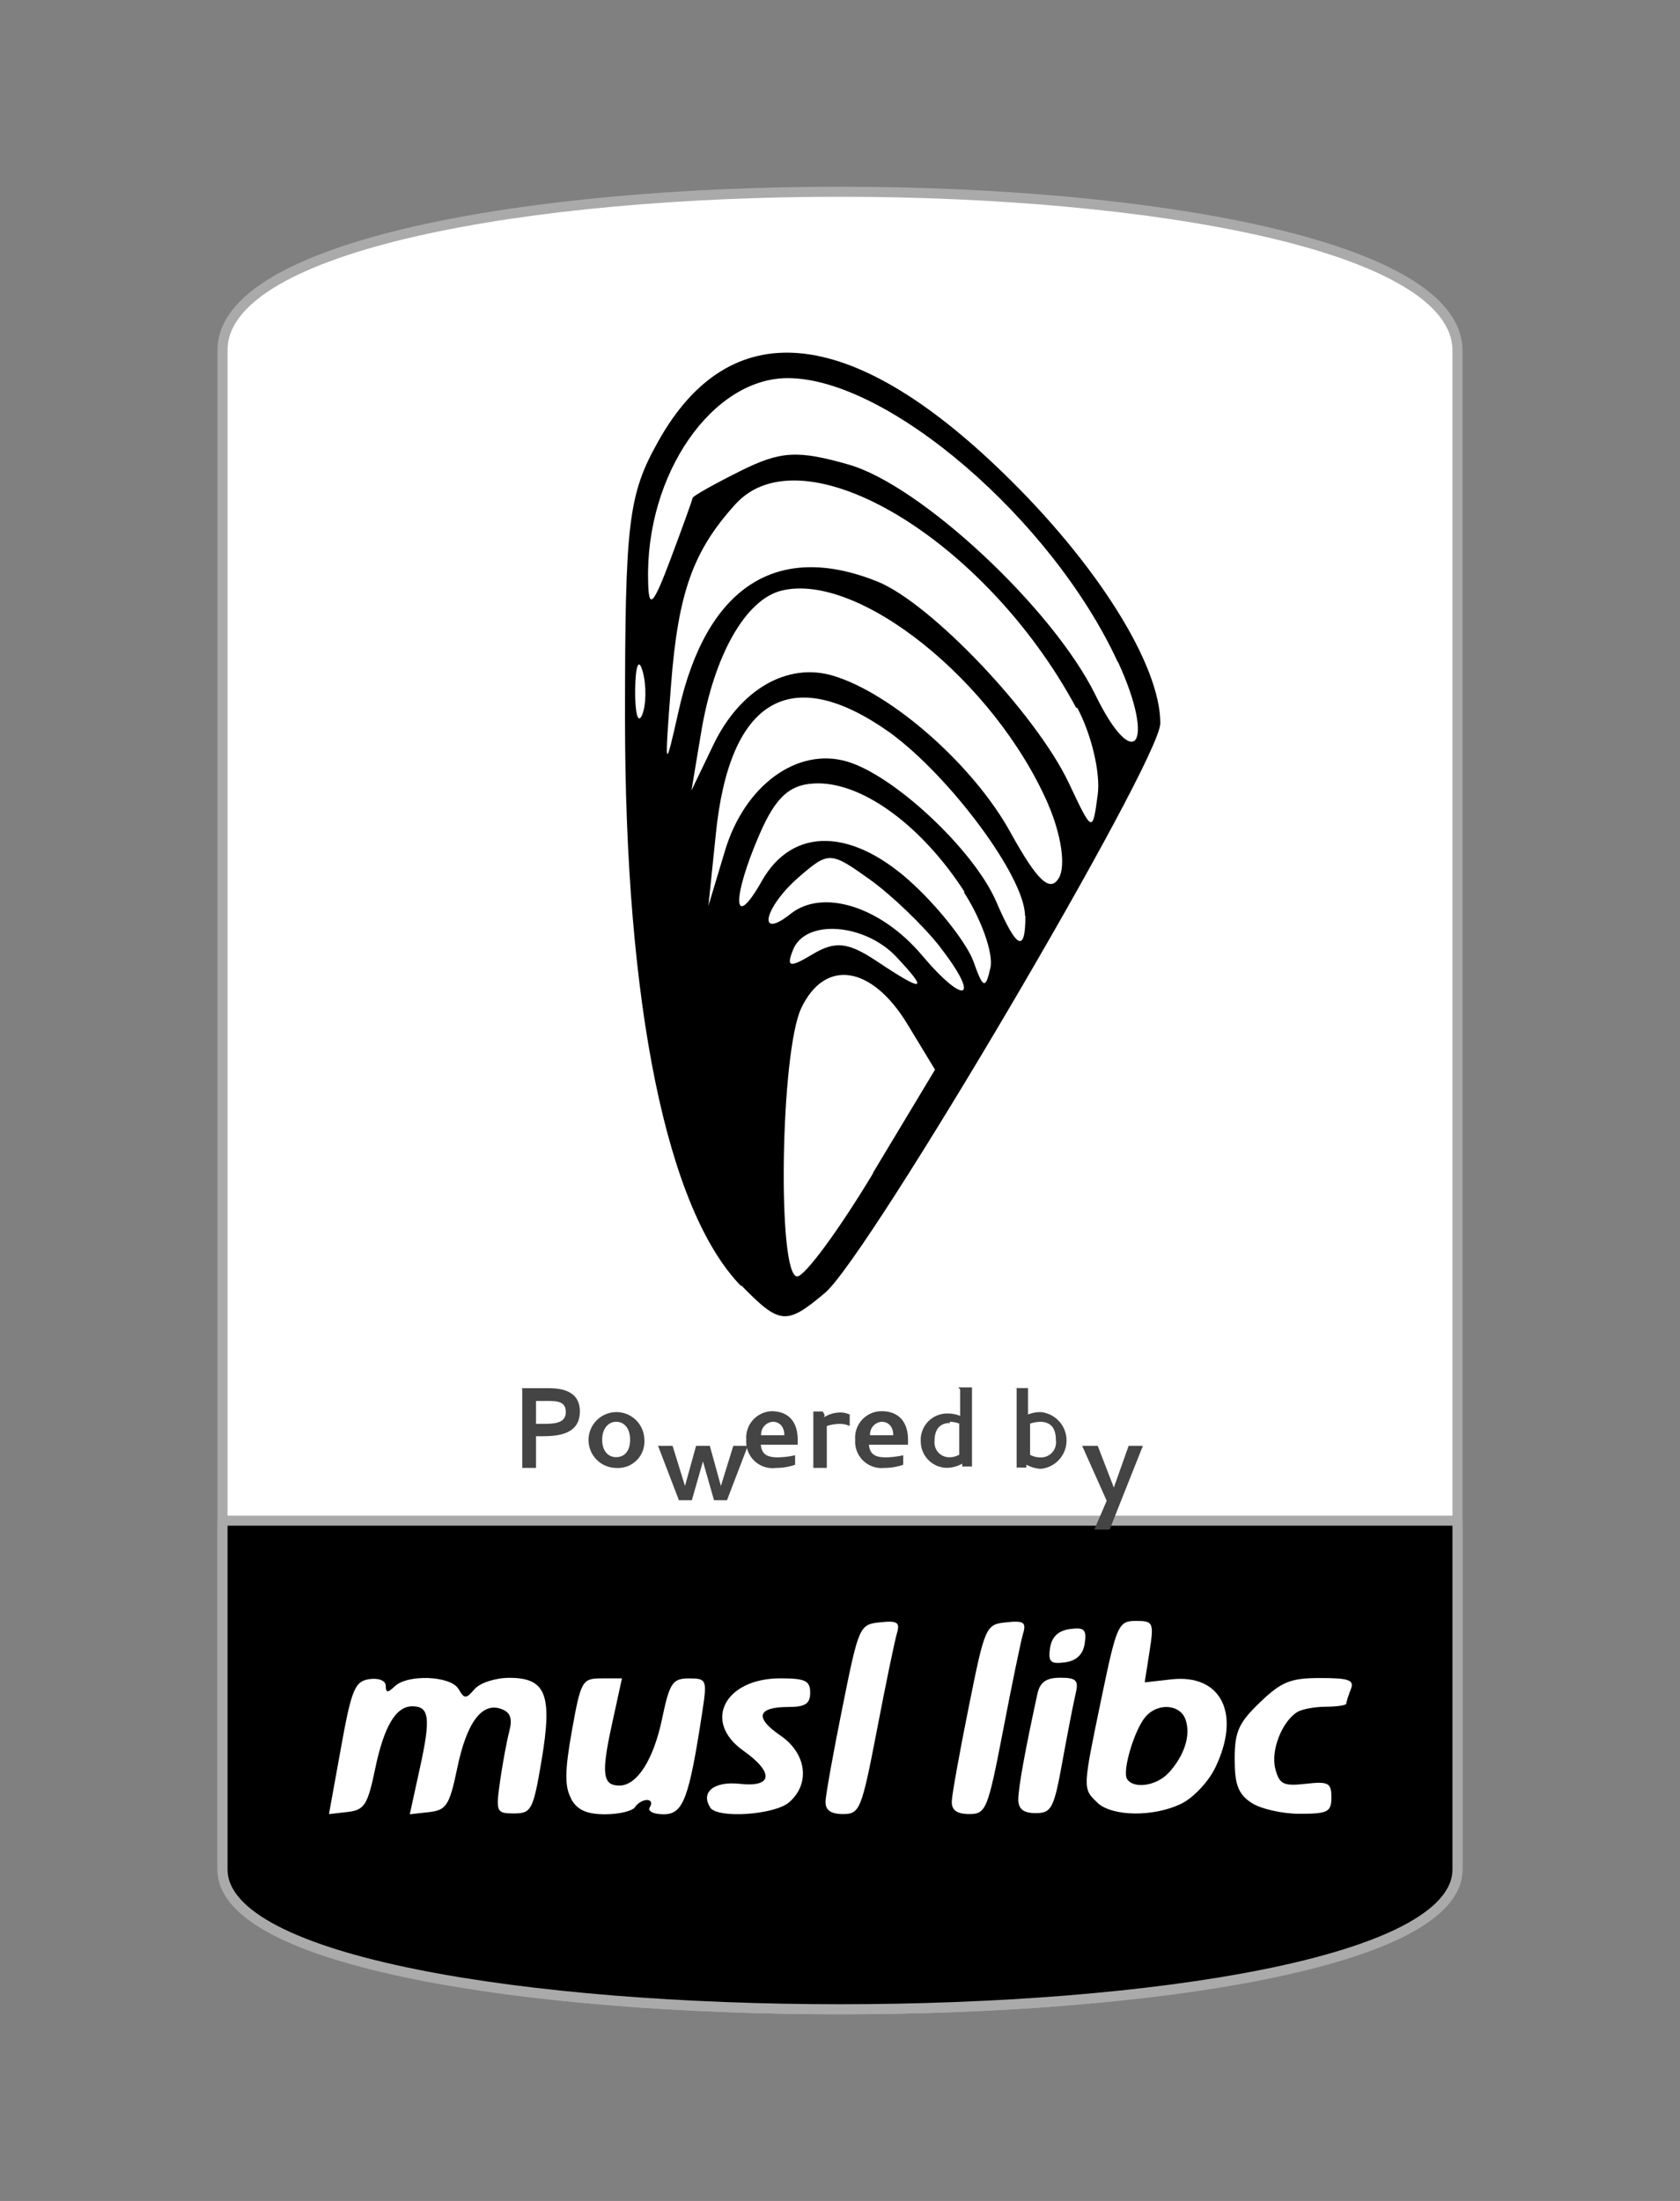 <?xml version="1.0" encoding="UTF-8" standalone="no"?>
<!-- Created with Inkscape (http://www.inkscape.org/) -->

<svg
   width="63.72"
   height="83.446"
   viewBox="0 0 16.859 22.078"
   version="1.1"
   id="svg1"
   xml:space="preserve"
   inkscape:version="1.3.2 (091e20e, 2023-11-25)"
   sodipodi:docname="poweredby_musl_clip.svg"
   inkscape:export-filename="poweredby_musl_clip.png"
   inkscape:export-xdpi="2000"
   inkscape:export-ydpi="2000"
   xmlns:inkscape="http://www.inkscape.org/namespaces/inkscape"
   xmlns:sodipodi="http://sodipodi.sourceforge.net/DTD/sodipodi-0.dtd"
   xmlns:xlink="http://www.w3.org/1999/xlink"
   xmlns="http://www.w3.org/2000/svg"
   xmlns:svg="http://www.w3.org/2000/svg"><rect x="0" y="0" width="16.859" height="22.078" fill="#808080" stroke="none"/><sodipodi:namedview
     id="namedview1"
     pagecolor="#ffffff"
     bordercolor="#000000"
     borderopacity="0.25"
     inkscape:showpageshadow="2"
     inkscape:pageopacity="0.0"
     inkscape:pagecheckerboard="0"
     inkscape:deskcolor="#d1d1d1"
     inkscape:document-units="mm"
     inkscape:zoom="4.580595"
     inkscape:cx="19.757259"
     inkscape:cy="38.532112"
     inkscape:window-width="1920"
     inkscape:window-height="993"
     inkscape:window-x="0"
     inkscape:window-y="0"
     inkscape:window-maximized="1"
     inkscape:current-layer="layer1" /><defs
     id="defs1"><linearGradient
       id="linear-gradient-34"
       x1="155.32"
       y1="560.59"
       x2="155.32"
       y2="560.43"
       xlink:href="#linear-gradient-13" /><linearGradient
       id="linear-gradient-13"
       x1="155.32"
       y1="562.58"
       x2="155.32"
       y2="562.42"
       gradientTransform="matrix(45.2,0,0,-212.17,-6849.43,119709.31)"
       gradientUnits="userSpaceOnUse"><stop
         offset="0"
         stop-color="#16b0ed"
         stop-opacity="0.8"
         id="stop76" /><stop
         offset="1"
         stop-color="#0f59b2"
         stop-opacity="0.84"
         id="stop77" /></linearGradient><linearGradient
       id="linear-gradient-35"
       x1="158.05"
       y1="560.59"
       x2="158.05"
       y2="560.43"
       xlink:href="#linear-gradient-14" /><linearGradient
       id="linear-gradient-14"
       x1="158.05"
       y1="562.58"
       x2="158.05"
       y2="562.42"
       gradientTransform="matrix(-46.13,0,0,-212.15,7480.38,119695.47)"
       gradientUnits="userSpaceOnUse"><stop
         offset="0"
         stop-color="#7db643"
         id="stop78" /><stop
         offset="1"
         stop-color="#367533"
         id="stop79" /></linearGradient><linearGradient
       id="linear-gradient-36"
       x1="155.08"
       y1="560.59"
       x2="155.08"
       y2="560.43"
       xlink:href="#linear-gradient-15" /><linearGradient
       id="linear-gradient-15"
       x1="155.08"
       y1="562.58"
       x2="155.08"
       y2="562.42"
       gradientTransform="matrix(150.45,0,0,-212.19,-23151.41,119720.44)"
       gradientUnits="userSpaceOnUse"><stop
         offset="0"
         stop-color="#88c649"
         stop-opacity="0.8"
         id="stop80" /><stop
         offset="1"
         stop-color="#439240"
         stop-opacity="0.84"
         id="stop81" /></linearGradient></defs><g
     inkscape:label="图层 1"
     inkscape:groupmode="layer"
     id="layer1"><g
       id="g3"
       inkscape:label="layout"><path
         class="cls-28"
         d="M 14.626,3.517 V 18.752 c 0,1.871 -12.393,1.871 -12.393,0 V 3.512 c 0,-2.119 12.393,-2.119 12.393,0.005 z"
         id="path1569"
         style="fill:#ffffff;stroke:#aaaaaa;stroke-width:0.101px;stroke-linecap:round;stroke-linejoin:bevel;fill-opacity:1" /><path
         id="use10"
         style="fill:#000000;fill-opacity:1;stroke:#aaaaaa;stroke-width:0.101px;stroke-linecap:round;stroke-linejoin:bevel"
         class="cls-28"
         d="M 2.233 15.254 L 2.233 18.752 C 2.233 20.623 14.626 20.623 14.626 18.752 L 14.626 15.254 L 2.233 15.254 z " /></g><g
       id="g2"
       inkscape:label="poweredby"><path
         class="cls-162"
         d="m 5.379,14.053 h 0.103 c 0.101,0 0.196,0 0.196,0.111 0,0.111 -0.108,0.119 -0.228,0.119 h -0.071 v -0.225 m -0.138,-0.127 v 0.794 h 0.138 v -0.318 h 0.064 c 0.169,0 0.376,-0.024 0.376,-0.249 0,-0.225 -0.22,-0.233 -0.323,-0.233 h -0.265"
         id="path1561"
         style="fill:#444444;stroke-width:0.265" /><path
         class="cls-162"
         d="m 6.183,14.725 a 0.265,0.265 0 0 0 0.283,-0.286 0.28,0.28 0 1 0 -0.283,0.286 m 0,-0.463 c 0.077,0 0.14,0.061 0.14,0.18 0,0.119 -0.061,0.175 -0.14,0.175 -0.079,0 -0.14,-0.061 -0.14,-0.175 0,-0.114 0.064,-0.18 0.14,-0.18"
         id="path1562"
         style="fill:#444444;stroke-width:0.265" /><polyline
         class="cls-162"
         points="172.68 807.88 172.26 809.4 171.79 807.88 171.24 807.88 172.03 809.94 172.52 809.94 172.94 808.47 173.36 809.94 173.85 809.94 174.64 807.88 174.09 807.88 173.62 809.4 173.2 807.88 172.68 807.88"
         id="polyline1562"
         style="fill:#444444"
         transform="matrix(0.265,0,0,0.265,-38.775,-199.585)" /><path
         class="cls-162"
         d="m 7.755,14.262 c 0.066,0 0.116,0.048 0.116,0.135 h -0.233 a 0.127,0.127 0 0 1 0.116,-0.135 m 0,-0.106 a 0.265,0.265 0 0 0 -0.265,0.286 0.265,0.265 0 0 0 0.299,0.283 0.574,0.574 0 0 0 0.191,-0.032 v -0.095 a 0.892,0.892 0 0 1 -0.172,0.021 c -0.101,0 -0.164,-0.026 -0.172,-0.127 h 0.37 v -0.05 c 0,-0.169 -0.082,-0.286 -0.265,-0.286"
         id="path1563"
         style="fill:#444444;stroke-width:0.265" /><path
         class="cls-162"
         d="m 8.276,14.196 -0.019,-0.037 h -0.095 v 0.566 h 0.135 v -0.421 a 0.489,0.489 0 0 1 0.127,-0.021 0.249,0.249 0 0 1 0.103,0.021 v 0 -0.114 a 0.212,0.212 0 0 0 -0.098,-0.021 0.312,0.312 0 0 0 -0.161,0.048"
         id="path1564"
         style="fill:#444444;stroke-width:0.265" /><path
         class="cls-162"
         d="m 8.848,14.262 c 0.066,0 0.116,0.048 0.116,0.135 h -0.233 a 0.127,0.127 0 0 1 0.116,-0.135 m 0,-0.106 a 0.265,0.265 0 0 0 -0.265,0.286 0.265,0.265 0 0 0 0.291,0.283 0.574,0.574 0 0 0 0.191,-0.032 v -0.095 a 0.894,0.894 0 0 1 -0.175,0.021 c -0.098,0 -0.161,-0.026 -0.169,-0.127 h 0.392 v -0.05 c 0,-0.169 -0.085,-0.286 -0.265,-0.286"
         id="path1565"
         style="fill:#444444;stroke-width:0.265" /><path
         class="cls-162"
         d="m 9.528,14.262 a 0.288,0.288 0 0 1 0.098,0.018 v 0.312 a 0.193,0.193 0 0 1 -0.095,0.026 0.148,0.148 0 0 1 -0.153,-0.159 c 0,-0.14 0.069,-0.185 0.159,-0.185 m 0.098,-0.336 v 0.265 a 0.333,0.333 0 0 0 -0.13,-0.024 0.265,0.265 0 0 0 -0.265,0.283 0.265,0.265 0 0 0 0.27,0.262 0.325,0.325 0 0 0 0.146,-0.042 v 0.029 h 0.098 v -0.794 h -0.138"
         id="path1566"
         style="fill:#444444;stroke-width:0.265" /><path
         class="cls-162"
         d="m 10.435,14.262 c 0.093,0 0.161,0.045 0.161,0.185 a 0.151,0.151 0 0 1 -0.164,0.172 0.201,0.201 0 0 1 -0.095,-0.026 v -0.312 a 0.288,0.288 0 0 1 0.098,-0.018 m -0.233,-0.336 v 0.794 h 0.098 v -0.029 a 0.325,0.325 0 0 0 0.146,0.042 0.286,0.286 0 0 0 0,-0.569 0.333,0.333 0 0 0 -0.13,0.024 v -0.265 h -0.135"
         id="path1567"
         style="fill:#444444;stroke-width:0.265" /><polyline
         class="cls-162"
         points="187.3 807.88 188.23 809.96 187.76 811.05 188.34 811.05 189.6 807.88 189.06 807.88 188.5 809.46 187.89 807.88 187.3 807.88"
         id="polyline1567"
         style="fill:#444444"
         transform="matrix(0.265,0,0,0.265,-38.775,-199.585)" /></g><g
       id="g10"
       inkscape:label="musllibc"
       transform="matrix(0.256,0,0,0.256,5.757,13.903)"
       style="fill:#ffffff;fill-opacity:1"><path
         d="m 18.673,10.268 c 0.064,-0.434 0.323,-0.683 0.775,-0.743 0.566,-0.077 0.664,0.017 0.585,0.561 -0.064,0.434 -0.323,0.683 -0.775,0.743 -0.566,0.077 -0.664,-0.017 -0.585,-0.561 z"
         id="path10"
         style="fill:#ffffff;fill-opacity:1" /><path
         d="m 26.558,16.327 c -0.508,-0.341 -0.648,-0.712 -0.648,-1.707 0,-1.074 0.155,-1.421 0.992,-2.223 0.847,-0.812 1.193,-0.953 2.365,-0.953 1.132,0 1.341,0.078 1.196,0.442 -0.097,0.243 -0.177,0.495 -0.177,0.561 0,0.064 -0.36,0.119 -0.802,0.121 -0.442,0.002 -0.947,0.097 -1.124,0.21 -0.606,0.386 -1.042,1.516 -0.857,2.22 0.16,0.611 0.315,0.688 1.191,0.59 0.892,-0.1 1.008,-0.038 1.008,0.532 0,0.572 -0.14,0.643 -1.249,0.643 -0.685,0 -1.54,-0.196 -1.897,-0.437 z"
         id="path9"
         style="fill:#ffffff;fill-opacity:1" /><path
         d="m 20.525,16.322 c -0.579,-0.556 -0.579,-0.513 0.166,-4.101 0.593,-2.857 0.661,-3.016 1.347,-3.016 0.685,0 0.712,0.061 0.534,1.204 l -0.188,1.204 1.042,-0.117 c 1.974,-0.221 2.752,1.371 1.707,3.493 -0.262,0.529 -0.847,1.148 -1.299,1.371 -1.079,0.534 -2.725,0.519 -3.307,-0.032 z m 2.805,-1.169 c 0.616,-0.688 0.863,-1.46 0.659,-2.069 -0.203,-0.614 -1.085,-0.685 -1.569,-0.128 -0.442,0.511 -0.926,2.138 -0.728,2.445 0.261,0.405 1.172,0.267 1.635,-0.25 z"
         id="path8"
         style="fill:#ffffff;fill-opacity:1" /><path
         d="m 17.429,16.216 c 0,-0.474 0.26,-1.91 0.749,-4.154 0.1,-0.458 0.347,-0.63 0.894,-0.63 0.635,0 0.73,0.102 0.603,0.63 -0.083,0.347 -0.315,1.543 -0.516,2.646 -0.331,1.841 -0.429,2.029 -1.048,2.029 -0.482,0 -0.683,-0.16 -0.683,-0.545 z"
         id="path7"
         style="fill:#ffffff;fill-opacity:1" /><path
         d="m 14.821,16.272 c 0.01,-0.27 0.31,-1.939 0.667,-3.704 0.632,-3.149 0.667,-3.228 1.466,-3.307 0.677,-0.075 0.794,-0.001 0.667,0.421 -0.085,0.28 -0.439,1.99 -0.788,3.81 -0.601,3.122 -0.672,3.281 -1.331,3.281 -0.476,0 -0.693,-0.155 -0.68,-0.489 z"
         id="path6"
         style="fill:#ffffff;fill-opacity:1" /><path
         d="m 9.873,16.272 c 0.01,-0.27 0.31,-1.939 0.667,-3.704 0.632,-3.149 0.667,-3.228 1.466,-3.307 0.677,-0.075 0.794,-0.001 0.667,0.421 -0.085,0.28 -0.439,1.99 -0.788,3.81 -0.601,3.122 -0.672,3.281 -1.331,3.281 -0.476,0 -0.693,-0.155 -0.68,-0.489 z"
         id="path5"
         style="fill:#ffffff;fill-opacity:1" /><path
         d="m 5.349,16.507 c -0.384,-0.595 0.162,-1.029 1.159,-0.918 1.296,0.145 1.357,-0.439 0.138,-1.302 -1.603,-1.135 -0.728,-2.831 1.458,-2.831 0.974,0 1.167,0.093 1.167,0.561 0,0.434 -0.194,0.561 -0.857,0.561 -1.217,0 -1.333,0.421 -0.312,1.117 1.027,0.701 1.183,1.889 0.344,2.617 -0.572,0.495 -2.805,0.646 -3.096,0.208 z"
         id="path4"
         style="fill:#ffffff;fill-opacity:1" /><path
         d="m -0.102,16.16 c -0.255,-0.458 -0.248,-1.095 0.031,-2.646 0.352,-1.968 0.402,-2.056 1.164,-2.056 h 0.799 l -0.402,1.844 c -0.413,1.892 -0.355,2.355 0.302,2.355 0.691,0 1.336,-1.008 1.672,-2.611 0.296,-1.416 0.41,-1.587 1.056,-1.587 0.696,0 0.714,0.049 0.519,1.328 -0.519,3.387 -0.743,3.995 -1.511,3.995 -0.407,0 -0.643,-0.122 -0.542,-0.28 0.099,-0.154 0.049,-0.28 -0.111,-0.28 -0.161,0 -0.373,0.126 -0.471,0.28 -0.099,0.154 -0.627,0.28 -1.175,0.28 -0.717,0 -1.087,-0.167 -1.331,-0.601 z"
         id="path3"
         style="fill:#ffffff;fill-opacity:1" /><path
         d="m -9.124,14.186 c 0.415,-2.302 0.545,-2.614 1.114,-2.699 0.373,-0.052 0.643,0.059 0.643,0.265 0,0.275 0.078,0.28 0.349,0.019 0.508,-0.487 2.199,-0.418 2.503,0.102 0.232,0.397 0.291,0.397 0.635,0 0.208,-0.241 0.818,-0.437 1.355,-0.437 1.439,0 1.699,0.661 1.267,3.228 -0.328,1.947 -0.4,2.085 -1.079,2.085 -0.696,0 -0.72,-0.057 -0.55,-1.259 0.099,-0.693 0.262,-1.574 0.362,-1.955 0.132,-0.505 0.047,-0.746 -0.31,-0.878 -0.759,-0.28 -1.357,0.519 -1.73,2.318 -0.302,1.453 -0.426,1.646 -1.101,1.722 l -0.759,0.085 0.407,-1.86 c 0.418,-1.913 0.36,-2.371 -0.307,-2.371 -0.646,0 -1.109,0.778 -1.458,2.455 -0.291,1.405 -0.423,1.611 -1.072,1.685 l -0.738,0.084 z"
         id="path2"
         style="fill:#ffffff;fill-opacity:1" /></g><path
       d="M 7.44,12.904 C 6.693,12.142 6.272,10.089 6.272,7.204 c 0,-1.964 0.032,-2.239 0.332,-2.774 0.718,-1.288 1.923,-1.18 3.461,0.312 0.937,0.906 1.579,1.923 1.579,2.513 0,0.38 -2.925,5.343 -3.365,5.714 -0.389,0.327 -0.453,0.321 -0.842,-0.077 z M 8.761,11.764 9.383,10.73 9.107,10.275 C 8.749,9.684 8.279,9.612 8.041,10.112 c -0.21,0.441 -0.243,2.692 -0.041,2.692 0.076,0 0.419,-0.466 0.761,-1.034 z M 9.433,9.498 C 9.266,9.285 8.949,8.98 8.727,8.821 8.335,8.541 8.315,8.539 8.017,8.798 7.666,9.102 7.592,9.44 7.935,9.166 8.257,8.911 8.839,9.094 9.251,9.581 9.689,10.1 9.846,10.029 9.432,9.498 Z M 8.997,9.6 C 8.676,9.26 8.083,9.217 7.959,9.526 c -0.071,0.177 -0.036,0.185 0.196,0.046 0.225,-0.135 0.356,-0.121 0.639,0.067 0.478,0.319 0.53,0.309 0.203,-0.038 z M 9.68,8.948 C 9.258,8.293 8.672,7.858 8.21,7.858 c -0.275,0 -0.42,0.126 -0.585,0.504 -0.286,0.657 -0.272,0.992 0.019,0.477 0.313,-0.555 0.923,-0.536 1.538,0.047 0.262,0.246 0.527,0.589 0.588,0.762 0.095,0.269 0.12,0.279 0.169,0.06 0.032,-0.14 -0.088,-0.483 -0.268,-0.761 z m 0.606,0.239 c 0,-0.389 -0.754,-1.401 -1.358,-1.84 C 7.937,6.646 7.32,7.005 7.183,8.37 L 7.109,9.087 7.275,8.535 C 7.471,7.879 7.999,7.494 8.497,7.638 8.969,7.774 9.769,8.522 9.995,9.039 10.203,9.522 10.29,9.565 10.29,9.187 Z M 10.519,8.068 C 9.981,6.833 8.61,5.733 7.841,5.925 7.481,6.015 7.162,6.577 7.035,7.353 L 6.939,7.929 7.16,7.469 C 7.427,6.915 7.902,6.642 8.359,6.778 c 0.591,0.176 1.415,0.901 1.785,1.579 0.268,0.483 0.394,0.6 0.483,0.448 0.069,-0.119 0.023,-0.433 -0.108,-0.735 z M 10.801,7.103 C 9.886,5.4 8.054,4.315 7.381,5.057 6.955,5.525 6.805,5.946 6.734,6.87 6.667,7.738 6.671,7.752 6.81,7.131 7.087,5.891 7.79,5.428 8.801,5.832 9.338,6.045 10.394,7.158 10.724,7.851 10.963,8.357 10.964,8.359 11.016,7.969 11.045,7.755 10.952,7.362 10.809,7.097 Z M 11.215,6.637 C 10.555,5.208 8.908,3.793 7.905,3.793 c -0.758,0 -1.428,0.966 -1.401,2.033 0.005,0.295 0.048,0.253 0.225,-0.217 0.12,-0.32 0.22,-0.596 0.221,-0.614 0.001,-0.018 0.218,-0.14 0.481,-0.271 0.404,-0.201 0.574,-0.21 1.088,-0.063 0.724,0.209 2.046,1.442 2.472,2.307 0.394,0.808 0.61,0.5 0.229,-0.326 z m -4.766,0.098 c -0.038,-0.141 -0.072,-0.061 -0.075,0.179 -0.003,0.24 0.028,0.356 0.07,0.257 0.041,-0.098 0.044,-0.294 0.006,-0.435 z"
       id="path1"
       inkscape:label="logo"
       style="stroke-width:0.519" /></g></svg>
